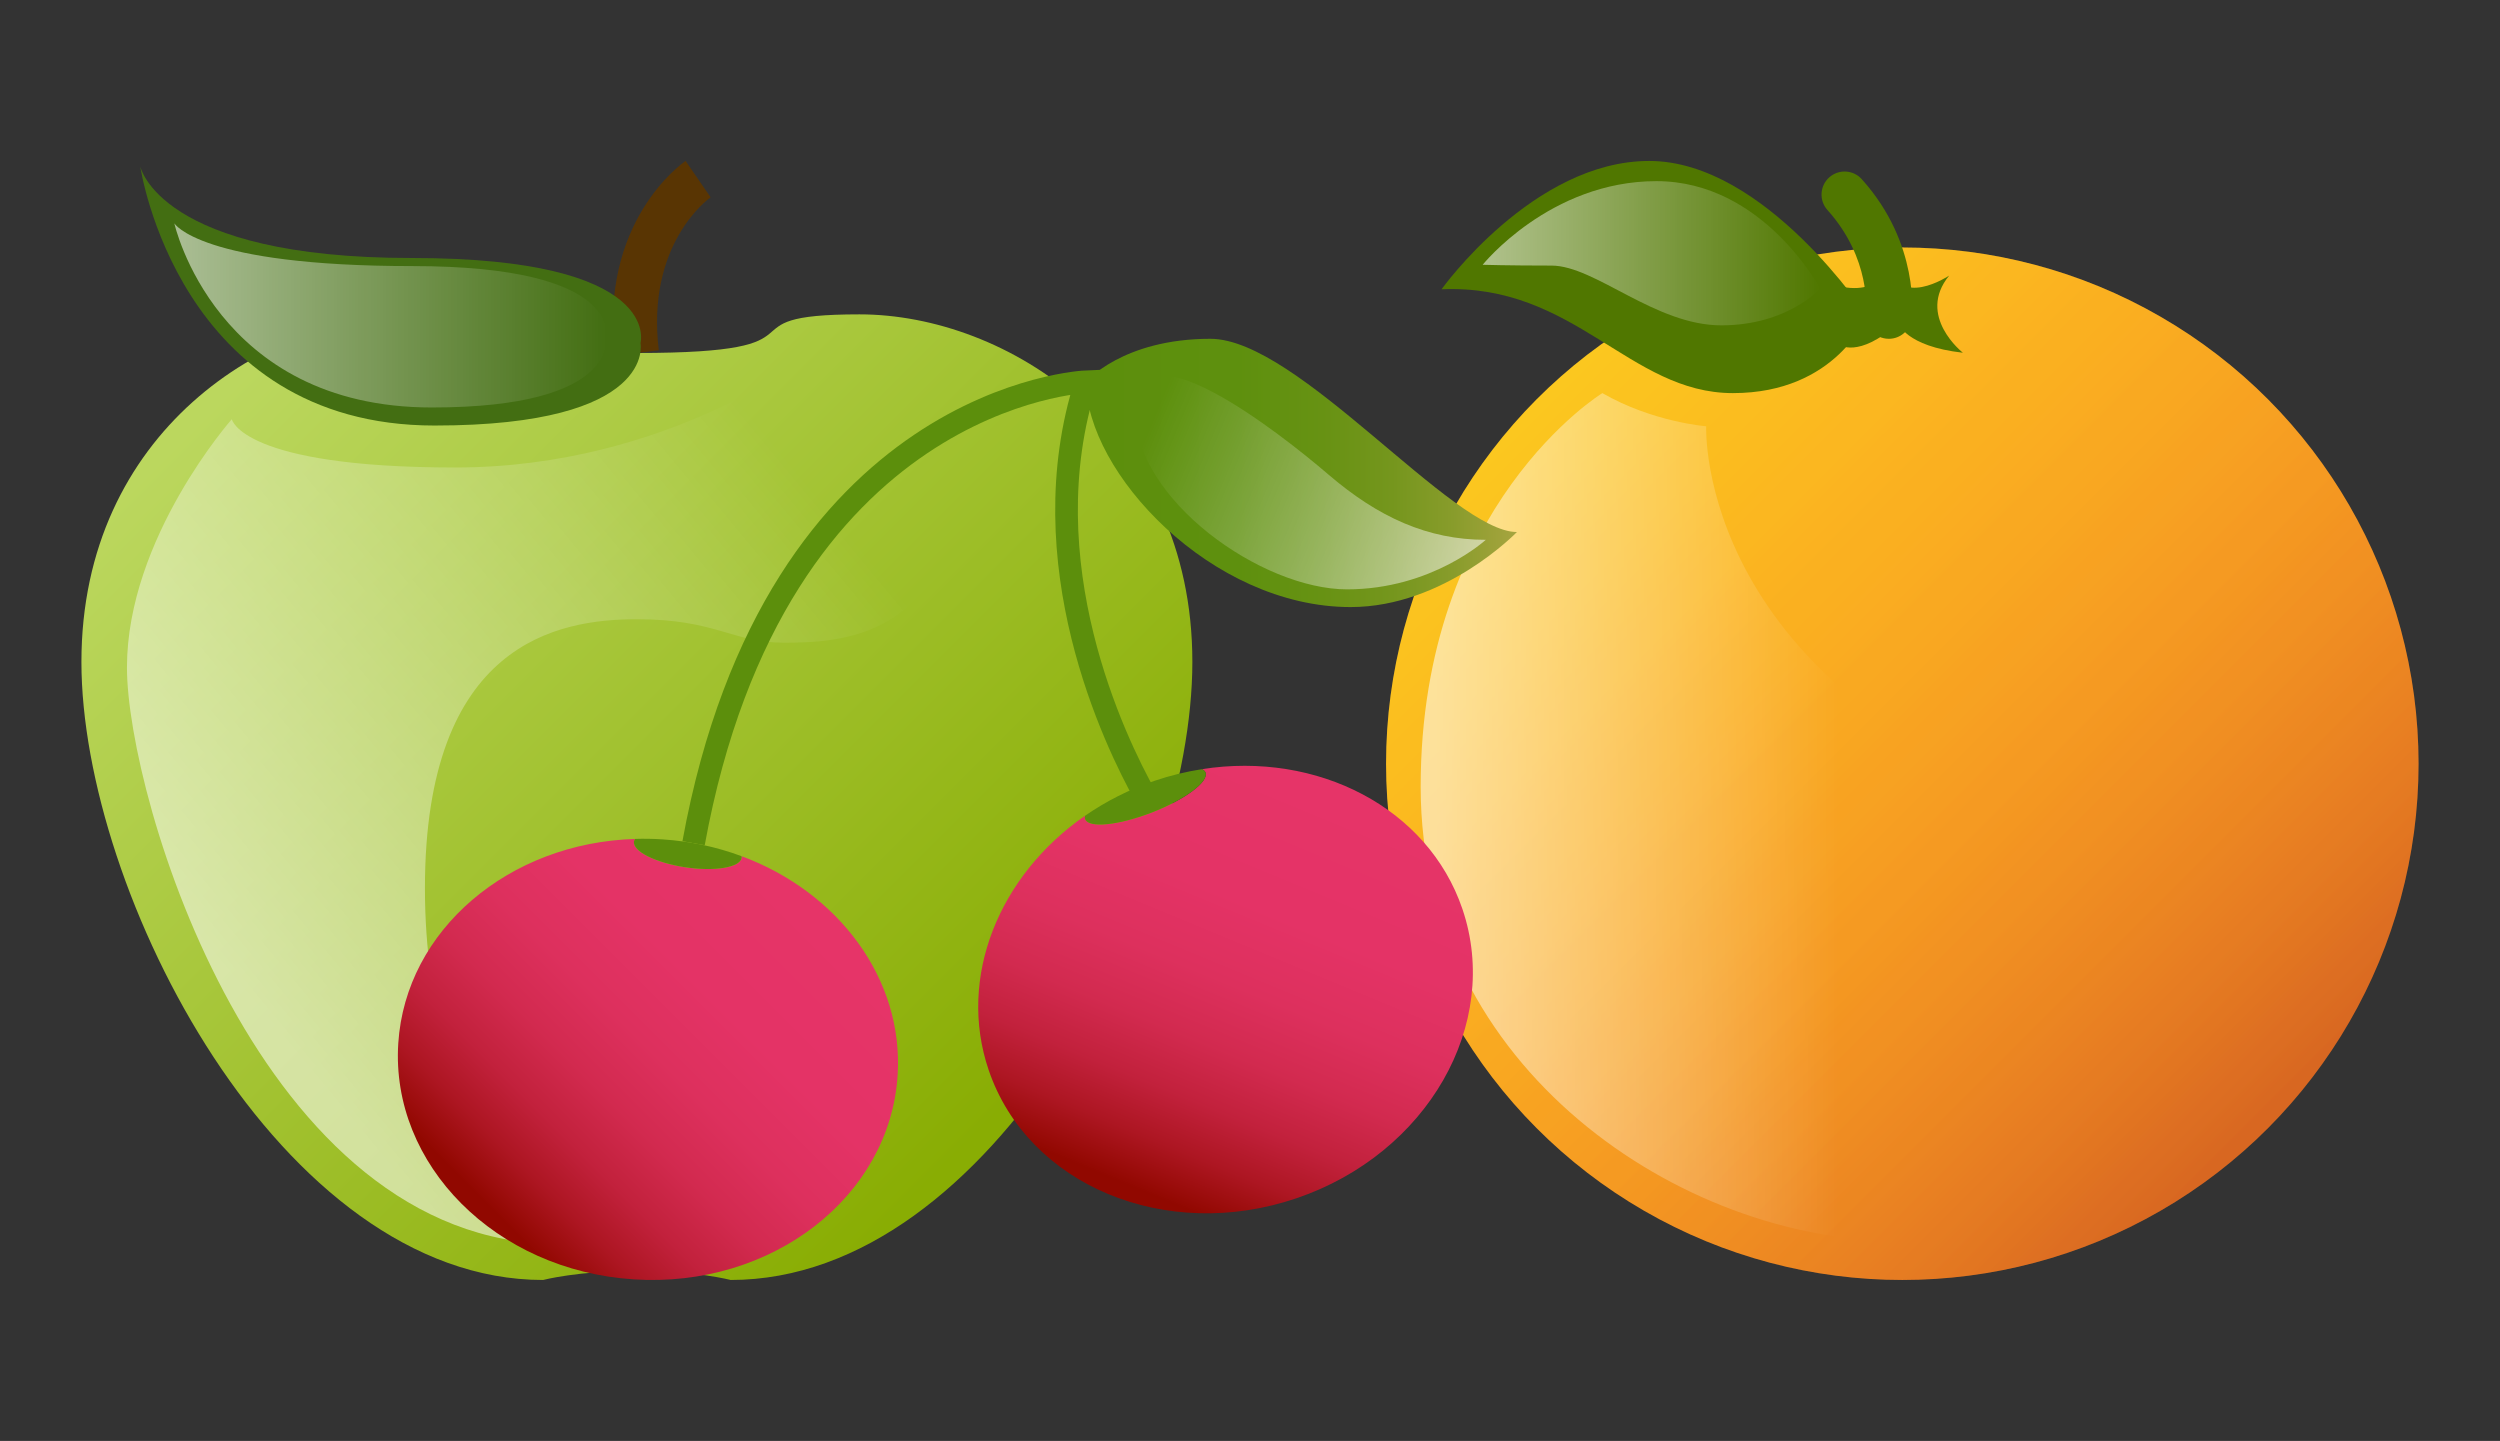 <?xml version="1.0" encoding="utf-8"?>
<!-- Generator: Adobe Illustrator 15.0.2, SVG Export Plug-In . SVG Version: 6.00 Build 0)  -->
<!DOCTYPE svg PUBLIC "-//W3C//DTD SVG 1.1//EN" "http://www.w3.org/Graphics/SVG/1.1/DTD/svg11.dtd">
<svg version="1.1" id="Calque_1" xmlns="http://www.w3.org/2000/svg" xmlns:xlink="http://www.w3.org/1999/xlink" x="0px" y="0px"
	 width="347px" height="200px" viewBox="0 0 347 200" enable-background="new 0 0 347 200" xml:space="preserve">
<rect x="0" y="0" width="347" height="200" fill="#333333" stroke="none"/>
<g>
	<g>
		
			<linearGradient id="SVGID_1_" gradientUnits="userSpaceOnUse" x1="-288.451" y1="854.101" x2="-392.354" y2="750.198" gradientTransform="matrix(1 0 0 1 428.8 -700.939)">
			<stop  offset="0" style="stop-color:#89AD03"/>
			<stop  offset="1" style="stop-color:#BBD75E"/>
		</linearGradient>
		<path fill="url(#SVGID_1_)" d="M119.291,43.633c-20.424,0-2.552,5.363-30.89,5.363c-28.338,0-10.467-5.363-30.891-5.363
			c-20.423,0-46.208,16.341-46.208,48.25c0,31.912,27.572,85.778,64.078,85.778c0,0,4.852-1.278,13.021-1.278
			c8.168,0,13.021,1.278,13.021,1.278c36.506,0,64.078-53.866,64.078-85.778C165.5,59.971,139.716,43.633,119.291,43.633z"/>
		
			<linearGradient id="SVGID_2_" gradientUnits="userSpaceOnUse" x1="-397.442" y1="835.889" x2="-316.26" y2="768.492" gradientTransform="matrix(1 0 0 1 428.8 -700.939)">
			<stop  offset="0" style="stop-color:#FFFFFF;stop-opacity:0.55"/>
			<stop  offset="1" style="stop-color:#FFFFFF;stop-opacity:0"/>
		</linearGradient>
		<path fill="url(#SVGID_2_)" d="M32.173,58.186c0,0-14.551,16.466-14.551,34.462c0,18,18.381,80.036,59.93,80.036
			c0,0-18.571-15.317-18.571-49.4S77.424,85.95,88.403,85.95c10.978,0,13.274,3.254,20.36,3.254c7.086,0,24.124-0.19,24.124-24.7
			c0-24.507-20.105-15.508-20.105-15.508s-19.913,15.892-49.59,15.892C33.513,64.888,32.173,58.186,32.173,58.186z"/>
		<g>
			<g>
				<path fill="#593503" d="M85.359,49.364c-2.252-18.568,9.311-26.687,9.803-27.025l3.471,5.049
					c-0.366,0.26-8.979,6.511-7.191,21.237L85.359,49.364z"/>
			</g>
		</g>
		<path fill="#436E12" d="M19.472,23.106c0,0,5.218,35.959,40.839,35.959c30.968,0,28.589-11.456,28.589-11.456
			s3.292-11.799-31.763-11.799C22.081,35.813,19.472,23.106,19.472,23.106z"/>
		
			<linearGradient id="SVGID_3_" gradientUnits="userSpaceOnUse" x1="-404.604" y1="744.717" x2="-344.669" y2="744.717" gradientTransform="matrix(1 0 0 1 428.8 -700.939)">
			<stop  offset="0" style="stop-color:#FFFFFF;stop-opacity:0.55"/>
			<stop  offset="0.06" style="stop-color:#FFFFFF;stop-opacity:0.517"/>
			<stop  offset="1" style="stop-color:#FFFFFF;stop-opacity:0"/>
		</linearGradient>
		<path fill="url(#SVGID_3_)" d="M24.196,30.996c0,0,5.678,25.563,35.74,25.563c26.137,0,24.125-9.669,24.125-9.669
			s2.777-9.957-26.805-9.957C27.674,36.933,24.196,30.996,24.196,30.996z"/>
	</g>
	<g>
		
			<linearGradient id="SVGID_4_" gradientUnits="userSpaceOnUse" x1="-214.797" y1="756.905" x2="-115.313" y2="856.39" gradientTransform="matrix(1 0 0 1 428.8 -700.939)">
			<stop  offset="0" style="stop-color:#FCC71F"/>
			<stop  offset="1" style="stop-color:#FC7826"/>
		</linearGradient>
		<circle fill="url(#SVGID_4_)" cx="264.041" cy="106.005" r="71.656"/>
		
			<linearGradient id="SVGID_5_" gradientUnits="userSpaceOnUse" x1="-214.797" y1="756.905" x2="-115.313" y2="856.39" gradientTransform="matrix(1 0 0 1 428.8 -700.939)">
			<stop  offset="0" style="stop-color:#FCC71F"/>
			<stop  offset="0.241" style="stop-color:#FAC51F"/>
			<stop  offset="0.379" style="stop-color:#F1BF1E"/>
			<stop  offset="0.49" style="stop-color:#E3B41C"/>
			<stop  offset="0.588" style="stop-color:#D0A41A"/>
			<stop  offset="0.676" style="stop-color:#B69016"/>
			<stop  offset="0.757" style="stop-color:#967712"/>
			<stop  offset="0.834" style="stop-color:#71590E"/>
			<stop  offset="0.906" style="stop-color:#453709"/>
			<stop  offset="0.973" style="stop-color:#151103"/>
			<stop  offset="1" style="stop-color:#000000"/>
		</linearGradient>
		<circle opacity="0.14" fill="url(#SVGID_5_)" enable-background="new    " cx="264.041" cy="106.005" r="71.656"/>
		<g>
			<path fill="#507700" d="M262.176,47.025c-0.127,0-0.258-0.007-0.39-0.023c-1.751-0.212-2.999-1.798-2.796-3.546
				c0.035-0.34,0.717-7.576-5.34-14.305c-1.182-1.314-1.075-3.339,0.238-4.522c1.315-1.182,3.341-1.077,4.523,0.239
				c8.088,8.985,6.987,18.922,6.938,19.34C265.155,45.834,263.774,47.025,262.176,47.025z"/>
		</g>
		<path fill="#507700" d="M272.448,48.96c0,0-6.505-5.105-1.901-10.708c0,0-7.228,4.803-8.317-1.803c0,0-0.79,5.003-7.697,3.102
			c0,0,8.013,4.057,0.713,8.271c0,0,2.637,2.067,8.246-2.965C263.49,44.857,264.441,48.06,272.448,48.96z"/>
		<path fill="#507700" d="M200.09,40.153c0,0,12.71-17.813,28.821-17.813c16.113,0,30.219,21.483,30.219,21.483
			s-4.192,10.741-18.607,10.741C226.111,54.564,218.605,39.354,200.09,40.153z"/>
		
			<linearGradient id="SVGID_6_" gradientUnits="userSpaceOnUse" x1="-229.61" y1="814.35" x2="-173.607" y2="814.35" gradientTransform="matrix(1 0 0 1 428.8 -700.939)">
			<stop  offset="0" style="stop-color:#FFFFFF;stop-opacity:0.55"/>
			<stop  offset="1" style="stop-color:#FFFFFF;stop-opacity:0"/>
		</linearGradient>
		<path fill="url(#SVGID_6_)" d="M222.408,54.564c0,0-25.219,15.413-25.219,54.642c0,39.231,36.43,63.05,66.252,63.05
			c29.823,0,93.304-37.046,25.399-58.846c-53.623-17.213-52.021-54.242-52.021-54.242S229.378,58.589,222.408,54.564z"/>
		
			<linearGradient id="SVGID_7_" gradientUnits="userSpaceOnUse" x1="-223.005" y1="736.09" x2="-176.169" y2="736.09" gradientTransform="matrix(1 0 0 1 428.8 -700.939)">
			<stop  offset="0" style="stop-color:#FFFFFF;stop-opacity:0.55"/>
			<stop  offset="0.06" style="stop-color:#FFFFFF;stop-opacity:0.517"/>
			<stop  offset="1" style="stop-color:#FFFFFF;stop-opacity:0"/>
		</linearGradient>
		<path fill="url(#SVGID_7_)" d="M205.795,36.751c0,0,9.307-11.608,24.119-11.608s22.717,14.91,22.717,14.91
			s-4.503,5.105-13.709,5.105c-9.209,0-17.521-8.295-23.573-8.295C209.298,36.864,205.795,36.751,205.795,36.751z"/>
	</g>
	<g>
		<path fill="none" stroke="#5C8F0C" stroke-width="3.144" stroke-miterlimit="10" d="M159.008,110.555
			c-4.302-7.7-16.311-32.545-8.261-57.57c0,0-43.112,1.743-54.478,64.049"/>
		
			<linearGradient id="SVGID_8_" gradientUnits="userSpaceOnUse" x1="-236.453" y1="-650.523" x2="-176.653" y2="-650.523" gradientTransform="matrix(1 0 0 -1 387.2 -584.88)">
			<stop  offset="0" style="stop-color:#5C8F0C"/>
			<stop  offset="0.35" style="stop-color:#5E900E"/>
			<stop  offset="0.549" style="stop-color:#679213"/>
			<stop  offset="0.71" style="stop-color:#75961D"/>
			<stop  offset="0.851" style="stop-color:#889C2B"/>
			<stop  offset="0.977" style="stop-color:#A2A33C"/>
			<stop  offset="1" style="stop-color:#A7A540"/>
		</linearGradient>
		<path fill="url(#SVGID_8_)" d="M150.746,52.986c0,0,5.076-5.961,17.261-5.961c12.181,0,33.6,26.821,42.54,26.821
			c0,0-10.02,10.416-23.088,10.416C168.105,84.261,150.746,65.529,150.746,52.986z"/>
		
			<linearGradient id="SVGID_9_" gradientUnits="userSpaceOnUse" x1="-183.195" y1="-664.856" x2="-228.39" y2="-645.992" gradientTransform="matrix(1 0 0 -1 387.2 -584.88)">
			<stop  offset="0" style="stop-color:#FFFFFF;stop-opacity:0.55"/>
			<stop  offset="0.06" style="stop-color:#FFFFFF;stop-opacity:0.517"/>
			<stop  offset="1" style="stop-color:#FFFFFF;stop-opacity:0"/>
		</linearGradient>
		<path fill="url(#SVGID_9_)" d="M206.225,74.927c0,0-7.47,6.876-19.258,6.876c-11.792,0-29.474-12.378-29.474-24.954
			c0-12.576,20.04,3.143,26.917,9.038C191.29,71.783,198.168,74.927,206.225,74.927z"/>
		<g>
			
				<linearGradient id="SVGID_10_" gradientUnits="userSpaceOnUse" x1="-274.488" y1="-709.146" x2="-318.5" y2="-753.158" gradientTransform="matrix(1 0 0 -1 387.2 -584.88)">
				<stop  offset="0" style="stop-color:#E63468"/>
				<stop  offset="0.317" style="stop-color:#E43366"/>
				<stop  offset="0.497" style="stop-color:#DD305D"/>
				<stop  offset="0.642" style="stop-color:#D22A4F"/>
				<stop  offset="0.77" style="stop-color:#C2213C"/>
				<stop  offset="0.885" style="stop-color:#AD1622"/>
				<stop  offset="0.99" style="stop-color:#940903"/>
				<stop  offset="1" style="stop-color:#910800"/>
			</linearGradient>
			<path fill="url(#SVGID_10_)" d="M102.902,118.828c0.011,0.079,0.047,0.158,0.036,0.236c-0.204,1.347-3.713,1.931-7.84,1.311
				c-4.127-0.623-7.306-2.221-7.103-3.565c0.02-0.132,0.095-0.25,0.175-0.366c-17.491,0.513-31.868,12.603-32.888,28.354
				c-1.092,16.865,13.538,31.543,32.677,32.779c19.138,1.242,35.536-11.427,36.631-28.294
				C125.458,135.839,116.333,123.793,102.902,118.828z"/>
			<path fill="#5C8F0C" d="M95.097,120.373c4.128,0.622,7.636,0.033,7.839-1.313c0.011-0.075-0.023-0.154-0.036-0.233
				c-3.417-1.264-7.106-2.076-10.988-2.325c-1.262-0.081-2.511-0.103-3.744-0.065c-0.082,0.115-0.157,0.235-0.176,0.365
				C87.791,118.153,90.971,119.751,95.097,120.373z"/>
		</g>
		<g>
			
				<linearGradient id="SVGID_11_" gradientUnits="userSpaceOnUse" x1="-653.996" y1="-1073.921" x2="-698.009" y2="-1117.934" gradientTransform="matrix(0.924 -0.383 -0.383 -0.924 375.779 -1134.824)">
				<stop  offset="0" style="stop-color:#E63468"/>
				<stop  offset="0.317" style="stop-color:#E43366"/>
				<stop  offset="0.497" style="stop-color:#DD305D"/>
				<stop  offset="0.642" style="stop-color:#D22A4F"/>
				<stop  offset="0.77" style="stop-color:#C2213C"/>
				<stop  offset="0.885" style="stop-color:#AD1622"/>
				<stop  offset="0.99" style="stop-color:#940903"/>
				<stop  offset="1" style="stop-color:#910800"/>
			</linearGradient>
			<path fill="url(#SVGID_11_)" d="M202.981,126.161c-4.787-14.07-20.161-21.914-36.146-19.403c0.231,0.116,0.414,0.259,0.489,0.453
				c0.497,1.28-2.838,3.77-7.451,5.562c-4.615,1.792-8.756,2.208-9.251,0.928c-0.058-0.145-0.06-0.3-0.023-0.473
				c-11.917,8.253-17.754,22.417-13.37,35.301c5.442,15.999,24.576,23.967,42.73,17.787
				C198.118,160.142,208.422,142.162,202.981,126.161z"/>
			<path fill="#5C8F0C" d="M150.622,113.701c0.495,1.278,4.636,0.863,9.251-0.927c4.613-1.792,7.948-4.281,7.451-5.561
				c-0.073-0.194-0.258-0.336-0.489-0.454c-2.193,0.345-4.397,0.874-6.585,1.618c-3.534,1.202-6.766,2.857-9.649,4.854
				C150.563,113.4,150.567,113.559,150.622,113.701z"/>
		</g>
	</g>
</g>
</svg>
